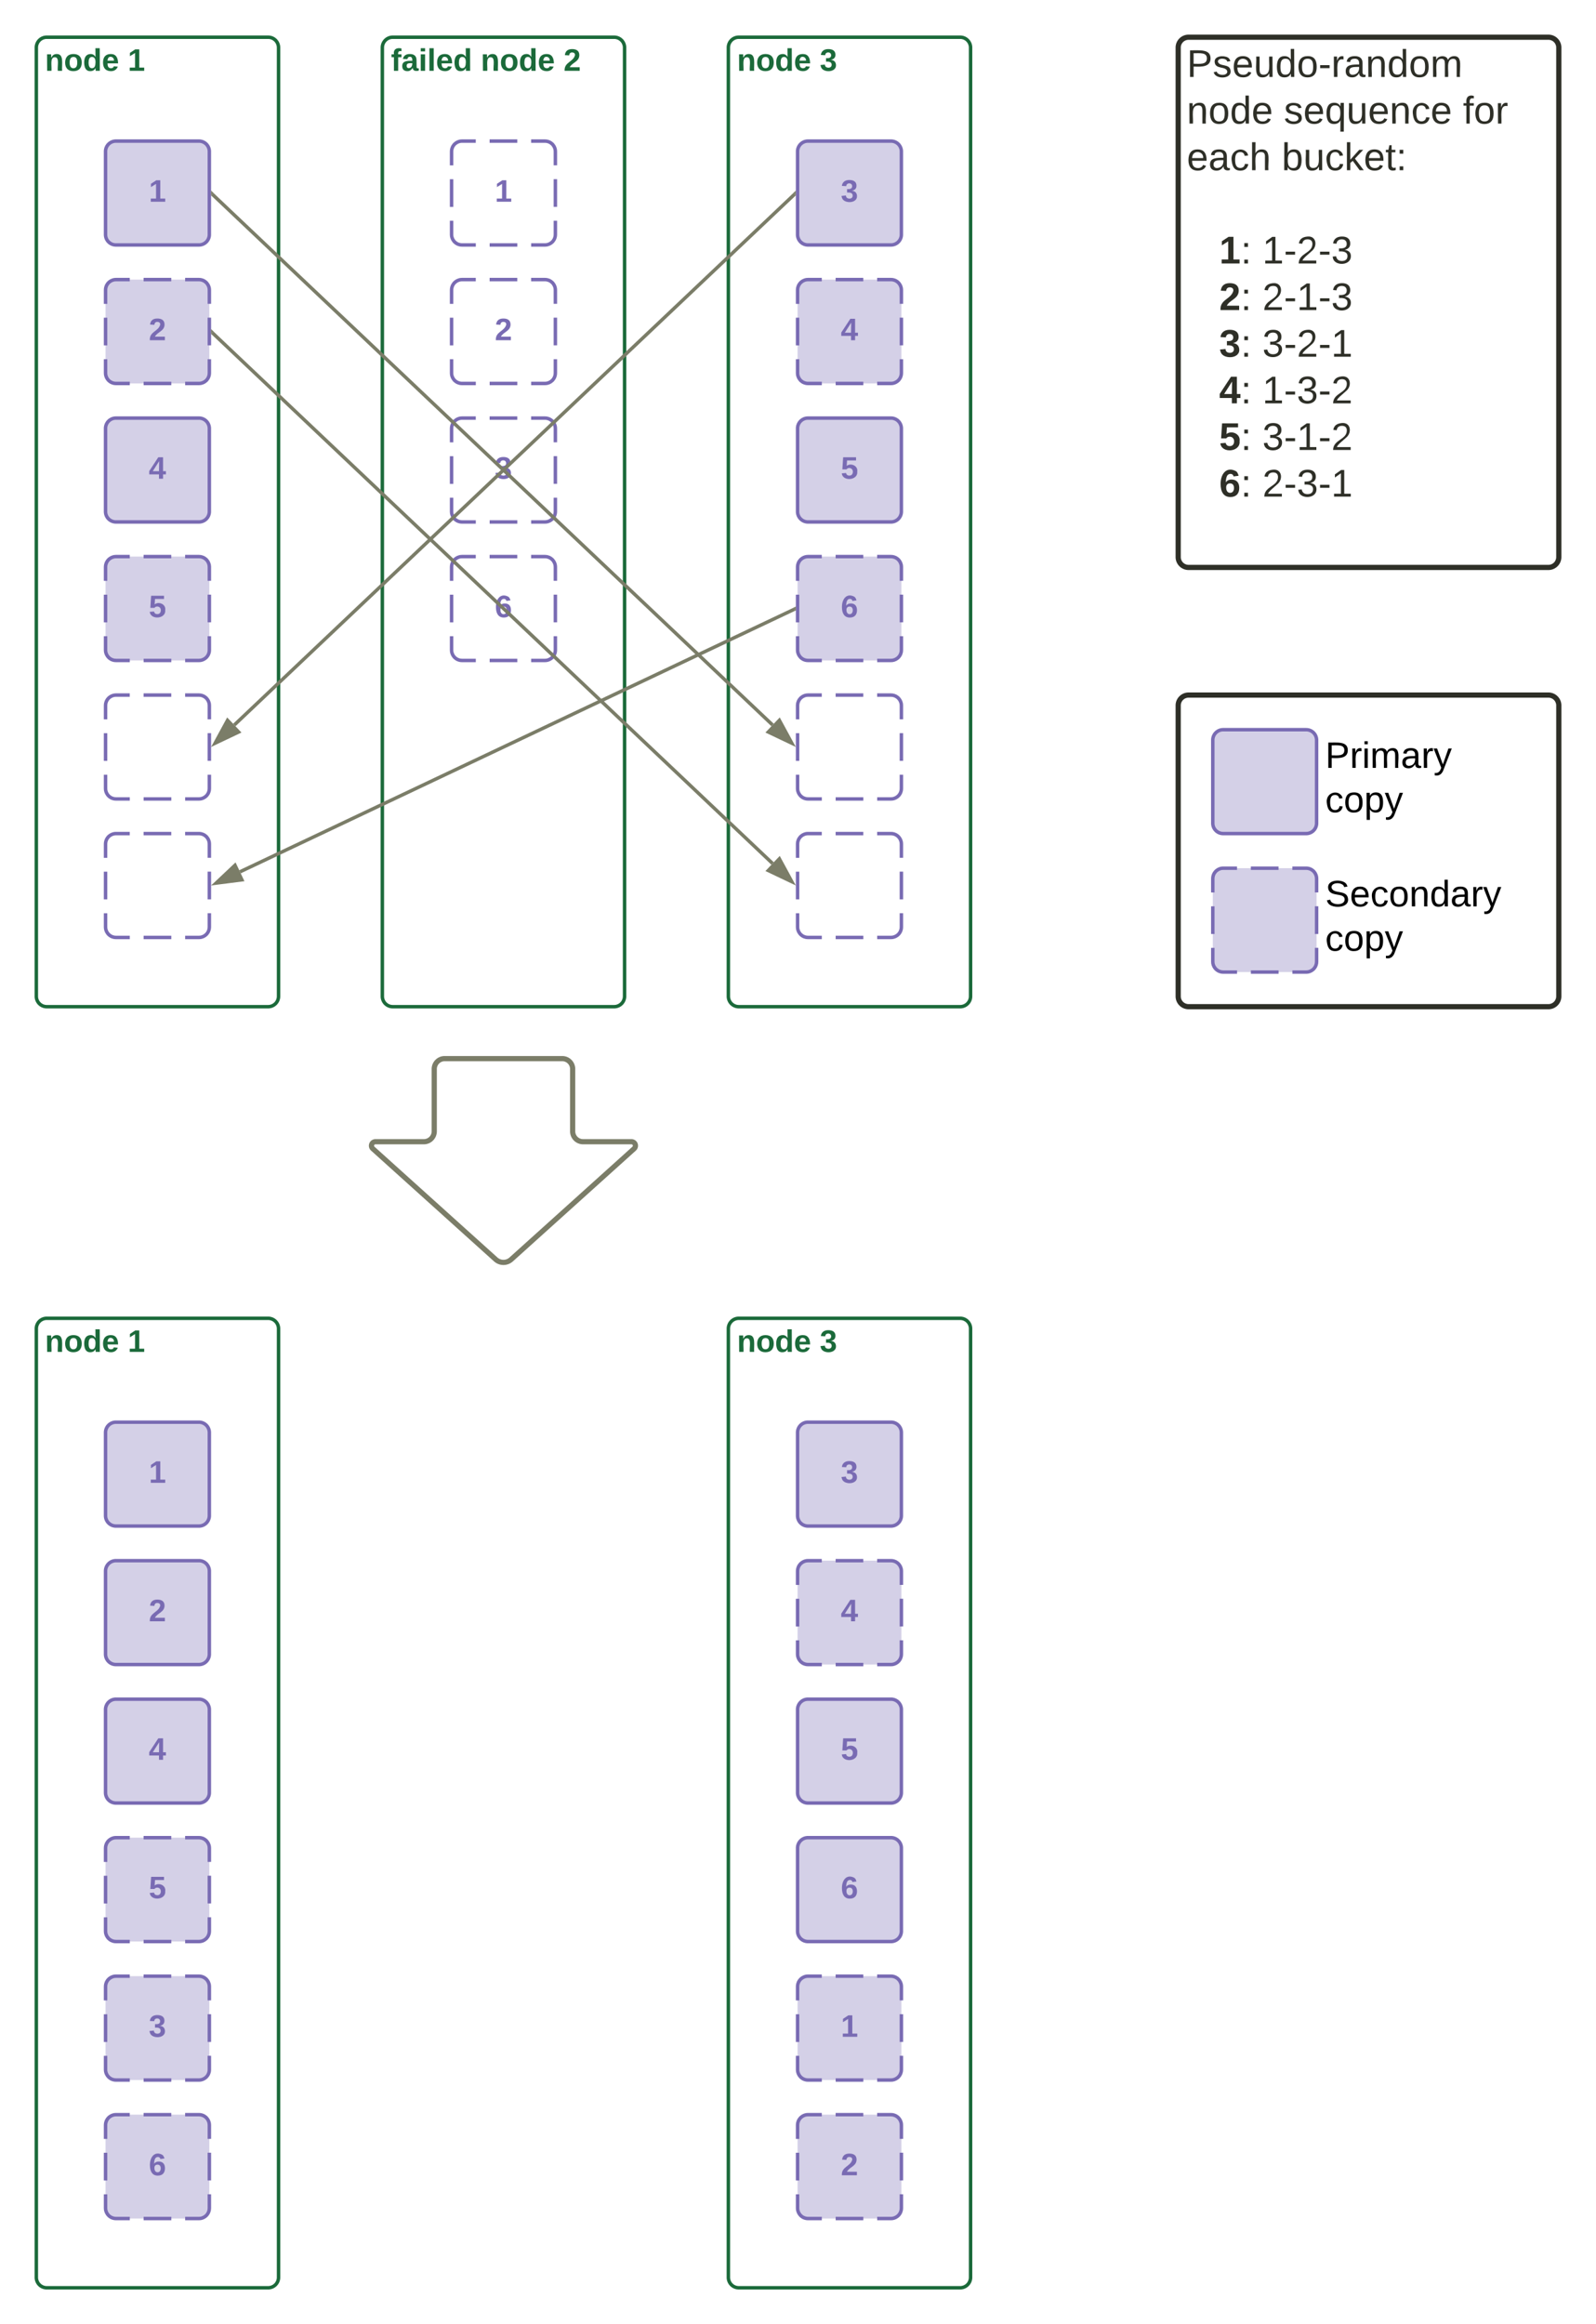 <svg xmlns="http://www.w3.org/2000/svg" xmlns:xlink="http://www.w3.org/1999/xlink" xmlns:lucid="lucid" width="922.5" height="1342.5"><g transform="translate(-219 1.5)" lucid:page-tab-id="0_0"><path d="M0 0h1870.87v1322.84H0z" fill="#fff"/><path d="M440 26a6 6 0 0 1 6-6h128a6 6 0 0 1 6 6v548a6 6 0 0 1-6 6H446a6 6 0 0 1-6-6z" stroke="#1b6a3a" stroke-width="2" fill="#fff"/><use xlink:href="#a" transform="matrix(1,0,0,1,445,25) translate(0 14.4)"/><use xlink:href="#b" transform="matrix(1,0,0,1,445,25) translate(51.9 14.4)"/><use xlink:href="#c" transform="matrix(1,0,0,1,445,25) translate(99.75 14.4)"/><path d="M640 26a6 6 0 0 1 6-6h128a6 6 0 0 1 6 6v548a6 6 0 0 1-6 6H646a6 6 0 0 1-6-6z" stroke="#1b6a3a" stroke-width="2" fill="#fff"/><use xlink:href="#d" transform="matrix(1,0,0,1,645,25) translate(0 14.4)"/><use xlink:href="#e" transform="matrix(1,0,0,1,645,25) translate(47.85 14.4)"/><path d="M240 26a6 6 0 0 1 6-6h128a6 6 0 0 1 6 6v548a6 6 0 0 1-6 6H246a6 6 0 0 1-6-6z" stroke="#1b6a3a" stroke-width="2" fill="#fff"/><use xlink:href="#d" transform="matrix(1,0,0,1,245,25) translate(0 14.4)"/><use xlink:href="#f" transform="matrix(1,0,0,1,245,25) translate(47.85 14.4)"/><path d="M280 166a6 6 0 0 1 6-6h48a6 6 0 0 1 6 6v48a6 6 0 0 1-6 6h-48a6 6 0 0 1-6-6z" fill="#d4d0e7"/><path d="M302 160h16m8 0h8l.94.07.9.22.88.35.8.5.72.6.6.72.5.8.37.88.23.9.07.95v8m0 8v16m0 8v8l-.07.94-.22.9-.35.88-.5.8-.6.72-.72.6-.8.5-.88.37-.9.23-.95.07h-8m-8 0h-16m-8 0h-8l-.94-.07-.9-.22-.88-.35-.8-.5-.72-.6-.6-.72-.5-.8-.37-.88-.23-.9-.07-.95v-8m0-8v-16m0-8v-8l.07-.94.22-.9.35-.88.5-.8.6-.72.72-.6.8-.5.88-.37.9-.23.95-.07h8" stroke="#796bb3" stroke-width="2" fill="none"/><use xlink:href="#g" transform="matrix(1,0,0,1,285,165) translate(20 30.025)"/><path d="M280 86a6 6 0 0 1 6-6h48a6 6 0 0 1 6 6v48a6 6 0 0 1-6 6h-48a6 6 0 0 1-6-6z" stroke="#796bb3" stroke-width="2" fill="#d4d0e7"/><use xlink:href="#h" transform="matrix(1,0,0,1,285,85) translate(20 30.025)"/><path d="M280 246a6 6 0 0 1 6-6h48a6 6 0 0 1 6 6v48a6 6 0 0 1-6 6h-48a6 6 0 0 1-6-6z" stroke="#796bb3" stroke-width="2" fill="#d4d0e7"/><use xlink:href="#i" transform="matrix(1,0,0,1,285,245) translate(20 30.025)"/><path d="M280 326a6 6 0 0 1 6-6h48a6 6 0 0 1 6 6v48a6 6 0 0 1-6 6h-48a6 6 0 0 1-6-6z" fill="#d4d0e7"/><path d="M302 320h16m8 0h8l.94.07.9.22.88.35.8.5.72.6.6.72.5.8.37.88.23.9.07.95v8m0 8v16m0 8v8l-.07.94-.22.9-.35.88-.5.8-.6.72-.72.6-.8.5-.88.37-.9.23-.95.07h-8m-8 0h-16m-8 0h-8l-.94-.07-.9-.22-.88-.35-.8-.5-.72-.6-.6-.72-.5-.8-.37-.88-.23-.9-.07-.95v-8m0-8v-16m0-8v-8l.07-.94.22-.9.35-.88.5-.8.6-.72.72-.6.8-.5.88-.37.9-.23.95-.07h8" stroke="#796bb3" stroke-width="2" fill="none"/><use xlink:href="#j" transform="matrix(1,0,0,1,285,325) translate(20 30.025)"/><path d="M680 86a6 6 0 0 1 6-6h48a6 6 0 0 1 6 6v48a6 6 0 0 1-6 6h-48a6 6 0 0 1-6-6z" stroke="#796bb3" stroke-width="2" fill="#d4d0e7"/><use xlink:href="#k" transform="matrix(1,0,0,1,685,85) translate(20 30.025)"/><path d="M680 166a6 6 0 0 1 6-6h48a6 6 0 0 1 6 6v48a6 6 0 0 1-6 6h-48a6 6 0 0 1-6-6z" fill="#d4d0e7"/><path d="M702 160h16m8 0h8l.94.07.9.22.88.35.8.5.72.6.6.72.5.8.37.88.23.9.07.95v8m0 8v16m0 8v8l-.07.94-.22.9-.35.88-.5.8-.6.72-.72.6-.8.5-.88.37-.9.23-.95.07h-8m-8 0h-16m-8 0h-8l-.94-.07-.9-.22-.88-.35-.8-.5-.72-.6-.6-.72-.5-.8-.37-.88-.23-.9-.07-.95v-8m0-8v-16m0-8v-8l.07-.94.22-.9.35-.88.5-.8.6-.72.72-.6.8-.5.88-.37.9-.23.95-.07h8" stroke="#796bb3" stroke-width="2" fill="none"/><use xlink:href="#i" transform="matrix(1,0,0,1,685,165) translate(20 30.025)"/><path d="M680 326a6 6 0 0 1 6-6h48a6 6 0 0 1 6 6v48a6 6 0 0 1-6 6h-48a6 6 0 0 1-6-6z" fill="#d4d0e7"/><path d="M702 320h16m8 0h8l.94.07.9.22.88.35.8.5.72.6.6.72.5.8.37.88.23.9.07.95v8m0 8v16m0 8v8l-.07.94-.22.9-.35.88-.5.8-.6.72-.72.6-.8.5-.88.37-.9.23-.95.07h-8m-8 0h-16m-8 0h-8l-.94-.07-.9-.22-.88-.35-.8-.5-.72-.6-.6-.72-.5-.8-.37-.88-.23-.9-.07-.95v-8m0-8v-16m0-8v-8l.07-.94.22-.9.35-.88.5-.8.6-.72.72-.6.8-.5.88-.37.9-.23.95-.07h8" stroke="#796bb3" stroke-width="2" fill="none"/><use xlink:href="#l" transform="matrix(1,0,0,1,685,325) translate(20 30.025)"/><path d="M680 246a6 6 0 0 1 6-6h48a6 6 0 0 1 6 6v48a6 6 0 0 1-6 6h-48a6 6 0 0 1-6-6z" stroke="#796bb3" stroke-width="2" fill="#d4d0e7"/><use xlink:href="#j" transform="matrix(1,0,0,1,685,245) translate(20 30.025)"/><path d="M480 86a6 6 0 0 1 6-6h48a6 6 0 0 1 6 6v48a6 6 0 0 1-6 6h-48a6 6 0 0 1-6-6z" fill="#fff"/><path d="M502 80h16m8 0h8l.94.07.9.22.88.35.8.5.72.6.6.72.5.8.37.88.23.9.07.95v8m0 8v16m0 8v8l-.07.94-.22.9-.35.88-.5.8-.6.72-.72.6-.8.5-.88.37-.9.23-.95.07h-8m-8 0h-16m-8 0h-8l-.94-.07-.9-.22-.88-.35-.8-.5-.72-.6-.6-.72-.5-.8-.37-.88-.23-.9-.07-.95v-8m0-8v-16m0-8v-8l.07-.94.22-.9.35-.88.5-.8.6-.72.72-.6.8-.5.88-.37.9-.23.95-.07h8" stroke="#796bb3" stroke-width="2" fill="none"/><use xlink:href="#h" transform="matrix(1,0,0,1,485,85) translate(20 30.025)"/><path d="M480 166a6 6 0 0 1 6-6h48a6 6 0 0 1 6 6v48a6 6 0 0 1-6 6h-48a6 6 0 0 1-6-6z" fill="#fff"/><path d="M502 160h16m8 0h8l.94.07.9.22.88.35.8.5.72.6.6.72.5.8.37.88.23.9.07.95v8m0 8v16m0 8v8l-.07.94-.22.9-.35.88-.5.8-.6.72-.72.6-.8.5-.88.37-.9.23-.95.07h-8m-8 0h-16m-8 0h-8l-.94-.07-.9-.22-.88-.35-.8-.5-.72-.6-.6-.72-.5-.8-.37-.88-.23-.9-.07-.95v-8m0-8v-16m0-8v-8l.07-.94.22-.9.35-.88.5-.8.6-.72.72-.6.8-.5.88-.37.9-.23.95-.07h8" stroke="#796bb3" stroke-width="2" fill="none"/><use xlink:href="#g" transform="matrix(1,0,0,1,485,165) translate(20 30.025)"/><path d="M480 246a6 6 0 0 1 6-6h48a6 6 0 0 1 6 6v48a6 6 0 0 1-6 6h-48a6 6 0 0 1-6-6z" fill="#fff"/><path d="M502 240h16m8 0h8l.94.07.9.22.88.35.8.5.72.6.6.72.5.8.37.88.23.9.07.95v8m0 8v16m0 8v8l-.07.94-.22.9-.35.88-.5.8-.6.72-.72.6-.8.5-.88.37-.9.23-.95.07h-8m-8 0h-16m-8 0h-8l-.94-.07-.9-.22-.88-.35-.8-.5-.72-.6-.6-.72-.5-.8-.37-.88-.23-.9-.07-.95v-8m0-8v-16m0-8v-8l.07-.94.22-.9.35-.88.5-.8.6-.72.72-.6.8-.5.88-.37.9-.23.95-.07h8" stroke="#796bb3" stroke-width="2" fill="none"/><use xlink:href="#k" transform="matrix(1,0,0,1,485,245) translate(20 30.025)"/><path d="M480 326a6 6 0 0 1 6-6h48a6 6 0 0 1 6 6v48a6 6 0 0 1-6 6h-48a6 6 0 0 1-6-6z" fill="#fff"/><path d="M502 320h16m8 0h8l.94.07.9.22.88.35.8.5.72.6.6.72.5.8.37.88.23.9.07.95v8m0 8v16m0 8v8l-.07.94-.22.9-.35.88-.5.8-.6.72-.72.6-.8.5-.88.37-.9.23-.95.07h-8m-8 0h-16m-8 0h-8l-.94-.07-.9-.22-.88-.35-.8-.5-.72-.6-.6-.72-.5-.8-.37-.88-.23-.9-.07-.95v-8m0-8v-16m0-8v-8l.07-.94.22-.9.35-.88.5-.8.6-.72.72-.6.8-.5.88-.37.9-.23.95-.07h8" stroke="#796bb3" stroke-width="2" fill="none"/><use xlink:href="#l" transform="matrix(1,0,0,1,485,325) translate(20 30.025)"/><path d="M680 406a6 6 0 0 1 6-6h48a6 6 0 0 1 6 6v48a6 6 0 0 1-6 6h-48a6 6 0 0 1-6-6z" fill="#fff"/><path d="M702 400h16m8 0h8l.94.07.9.22.88.35.8.5.72.6.6.72.5.8.37.88.23.9.07.95v8m0 8v16m0 8v8l-.07.94-.22.9-.35.88-.5.8-.6.72-.72.6-.8.5-.88.37-.9.23-.95.07h-8m-8 0h-16m-8 0h-8l-.94-.07-.9-.22-.88-.35-.8-.5-.72-.6-.6-.72-.5-.8-.37-.88-.23-.9-.07-.95v-8m0-8v-16m0-8v-8l.07-.94.22-.9.35-.88.5-.8.6-.72.72-.6.8-.5.88-.37.9-.23.95-.07h8" stroke="#796bb3" stroke-width="2" fill="none"/><path d="M680 486a6 6 0 0 1 6-6h48a6 6 0 0 1 6 6v48a6 6 0 0 1-6 6h-48a6 6 0 0 1-6-6z" fill="#fff"/><path d="M702 480h16m8 0h8l.94.07.9.22.88.35.8.5.72.6.6.72.5.8.37.88.23.9.07.95v8m0 8v16m0 8v8l-.07.94-.22.9-.35.88-.5.8-.6.72-.72.6-.8.5-.88.37-.9.23-.95.07h-8m-8 0h-16m-8 0h-8l-.94-.07-.9-.22-.88-.35-.8-.5-.72-.6-.6-.72-.5-.8-.37-.88-.23-.9-.07-.95v-8m0-8v-16m0-8v-8l.07-.94.22-.9.35-.88.5-.8.6-.72.72-.6.8-.5.88-.37.9-.23.95-.07h8" stroke="#796bb3" stroke-width="2" fill="none"/><path d="M678.1 350.43L357.72 502.08" stroke="#7b7d68" stroke-width="2" fill="none"/><path d="M679 351.1l-.5.24-.86-1.8 1.36-.65z" stroke="#7b7d68" stroke-width=".05" fill="#7b7d68"/><path d="M343.93 508.6l10.9-10.28 3.97 8.38z" stroke="#7b7d68" stroke-width="2" fill="#7b7d68"/><path d="M900 26a6 6 0 0 1 6-6h208a6 6 0 0 1 6 6v294.27a6 6 0 0 1-6 6H906a6 6 0 0 1-6-6z" stroke="#2e2f27" stroke-width="3" fill="#fff" fill-opacity="0"/><use xlink:href="#m" transform="matrix(1,0,0,1,905,25) translate(0 17.956)"/><use xlink:href="#n" transform="matrix(1,0,0,1,905,25) translate(0 44.889)"/><use xlink:href="#o" transform="matrix(1,0,0,1,905,25) translate(56.111 44.889)"/><use xlink:href="#p" transform="matrix(1,0,0,1,905,25) translate(159.605 44.889)"/><use xlink:href="#q" transform="matrix(1,0,0,1,905,25) translate(0 71.822)"/><use xlink:href="#r" transform="matrix(1,0,0,1,905,25) translate(54.864 71.822)"/><use xlink:href="#s" transform="matrix(1,0,0,1,905,25) translate(0 98.756)"/><use xlink:href="#t" transform="matrix(1,0,0,1,905,25) translate(0 125.689)"/><use xlink:href="#u" transform="matrix(1,0,0,1,905,25) translate(18.704 125.689)"/><use xlink:href="#v" transform="matrix(1,0,0,1,905,25) translate(43.642 125.689)"/><use xlink:href="#t" transform="matrix(1,0,0,1,905,25) translate(0 152.622)"/><use xlink:href="#w" transform="matrix(1,0,0,1,905,25) translate(18.704 152.622)"/><use xlink:href="#x" transform="matrix(1,0,0,1,905,25) translate(43.642 152.622)"/><use xlink:href="#t" transform="matrix(1,0,0,1,905,25) translate(0 179.556)"/><use xlink:href="#y" transform="matrix(1,0,0,1,905,25) translate(18.704 179.556)"/><use xlink:href="#z" transform="matrix(1,0,0,1,905,25) translate(43.642 179.556)"/><use xlink:href="#t" transform="matrix(1,0,0,1,905,25) translate(0 206.489)"/><use xlink:href="#A" transform="matrix(1,0,0,1,905,25) translate(18.704 206.489)"/><use xlink:href="#B" transform="matrix(1,0,0,1,905,25) translate(43.642 206.489)"/><use xlink:href="#t" transform="matrix(1,0,0,1,905,25) translate(0 233.422)"/><use xlink:href="#C" transform="matrix(1,0,0,1,905,25) translate(18.704 233.422)"/><use xlink:href="#D" transform="matrix(1,0,0,1,905,25) translate(43.642 233.422)"/><use xlink:href="#t" transform="matrix(1,0,0,1,905,25) translate(0 260.356)"/><use xlink:href="#E" transform="matrix(1,0,0,1,905,25) translate(18.704 260.356)"/><use xlink:href="#F" transform="matrix(1,0,0,1,905,25) translate(43.642 260.356)"/><use xlink:href="#G" transform="matrix(1,0,0,1,905,25) translate(0 286.4)"/><path d="M900 406a6 6 0 0 1 6-6h208a6 6 0 0 1 6 6v168a6 6 0 0 1-6 6H906a6 6 0 0 1-6-6z" stroke="#2e2f27" stroke-width="3" fill="#fff" fill-opacity="0"/><path d="M980 426a6 6 0 0 1 6-6h88a6 6 0 0 1 6 6v48a6 6 0 0 1-6 6h-88a6 6 0 0 1-6-6z" stroke="#fff" stroke-width="3" fill="#fff" fill-opacity="0"/><use xlink:href="#H" transform="matrix(1,0,0,1,985,425) translate(0 17.067)"/><use xlink:href="#I" transform="matrix(1,0,0,1,985,425) translate(0 42.667)"/><path d="M980 506a6 6 0 0 1 6-6h108a6 6 0 0 1 6 6v49.2a6 6 0 0 1-6 6H986a6 6 0 0 1-6-6z" stroke="#fff" stroke-width="3" fill="#fff" fill-opacity="0"/><use xlink:href="#J" transform="matrix(1,0,0,1,985,505) translate(0 17.067)"/><use xlink:href="#I" transform="matrix(1,0,0,1,985,505) translate(0 42.667)"/><path d="M920 426a6 6 0 0 1 6-6h48a6 6 0 0 1 6 6v48a6 6 0 0 1-6 6h-48a6 6 0 0 1-6-6z" stroke="#796bb3" stroke-width="2" fill="#d4d0e7"/><path d="M920 506a6 6 0 0 1 6-6h48a6 6 0 0 1 6 6v48a6 6 0 0 1-6 6h-48a6 6 0 0 1-6-6z" fill="#d4d0e7"/><path d="M942 500h16m8 0h8l.94.07.9.22.88.35.8.5.72.6.6.72.5.8.37.88.23.9.07.95v8m0 8v16m0 8v8l-.07.94-.22.9-.35.88-.5.8-.6.72-.72.6-.8.5-.88.37-.9.23-.95.07h-8m-8 0h-16m-8 0h-8l-.94-.07-.9-.22-.88-.35-.8-.5-.72-.6-.6-.72-.5-.8-.37-.88-.23-.9-.07-.95v-8m0-8v-16m0-8v-8l.07-.94.22-.9.35-.88.5-.8.6-.72.72-.6.8-.5.88-.37.9-.23.95-.07h8" stroke="#796bb3" stroke-width="2" fill="none"/><path d="M240 766a6 6 0 0 1 6-6h128a6 6 0 0 1 6 6v548a6 6 0 0 1-6 6H246a6 6 0 0 1-6-6z" stroke="#1b6a3a" stroke-width="2" fill="#fff"/><use xlink:href="#d" transform="matrix(1,0,0,1,245,765) translate(0 14.4)"/><use xlink:href="#f" transform="matrix(1,0,0,1,245,765) translate(47.85 14.4)"/><path d="M280 906a6 6 0 0 1 6-6h48a6 6 0 0 1 6 6v48a6 6 0 0 1-6 6h-48a6 6 0 0 1-6-6z" stroke="#796bb3" stroke-width="2" fill="#d4d0e7"/><use xlink:href="#g" transform="matrix(1,0,0,1,285,905) translate(20 30.025)"/><path d="M280 826a6 6 0 0 1 6-6h48a6 6 0 0 1 6 6v48a6 6 0 0 1-6 6h-48a6 6 0 0 1-6-6z" stroke="#796bb3" stroke-width="2" fill="#d4d0e7"/><use xlink:href="#h" transform="matrix(1,0,0,1,285,825) translate(20 30.025)"/><path d="M280 1066a6 6 0 0 1 6-6h48a6 6 0 0 1 6 6v48a6 6 0 0 1-6 6h-48a6 6 0 0 1-6-6z" fill="#d4d0e7"/><path d="M302 1060h16m8 0h8l.94.07.9.22.88.35.8.5.72.6.6.72.5.8.37.88.23.9.07.95v8m0 8v16m0 8v8l-.07.94-.22.9-.35.88-.5.8-.6.72-.72.6-.8.5-.88.37-.9.23-.95.07h-8m-8 0h-16m-8 0h-8l-.94-.07-.9-.22-.88-.35-.8-.5-.72-.6-.6-.72-.5-.8-.37-.88-.23-.9-.07-.95v-8m0-8v-16m0-8v-8l.07-.94.22-.9.35-.88.5-.8.6-.72.72-.6.8-.5.88-.37.9-.23.95-.07h8" stroke="#796bb3" stroke-width="2" fill="none"/><use xlink:href="#j" transform="matrix(1,0,0,1,285,1065) translate(20 30.025)"/><path d="M280 986a6 6 0 0 1 6-6h48a6 6 0 0 1 6 6v48a6 6 0 0 1-6 6h-48a6 6 0 0 1-6-6z" stroke="#796bb3" stroke-width="2" fill="#d4d0e7"/><use xlink:href="#i" transform="matrix(1,0,0,1,285,985) translate(20 30.025)"/><path d="M640 766a6 6 0 0 1 6-6h128a6 6 0 0 1 6 6v548a6 6 0 0 1-6 6H646a6 6 0 0 1-6-6z" stroke="#1b6a3a" stroke-width="2" fill="#fff"/><use xlink:href="#d" transform="matrix(1,0,0,1,645,765) translate(0 14.4)"/><use xlink:href="#e" transform="matrix(1,0,0,1,645,765) translate(47.85 14.4)"/><path d="M680 906a6 6 0 0 1 6-6h48a6 6 0 0 1 6 6v48a6 6 0 0 1-6 6h-48a6 6 0 0 1-6-6z" fill="#d4d0e7"/><path d="M702 900h16m8 0h8l.94.07.9.22.88.35.8.5.72.6.6.72.5.8.37.88.23.9.07.95v8m0 8v16m0 8v8l-.07.94-.22.9-.35.88-.5.8-.6.72-.72.6-.8.5-.88.37-.9.23-.95.07h-8m-8 0h-16m-8 0h-8l-.94-.07-.9-.22-.88-.35-.8-.5-.72-.6-.6-.72-.5-.8-.37-.88-.23-.9-.07-.95v-8m0-8v-16m0-8v-8l.07-.94.22-.9.35-.88.5-.8.6-.72.72-.6.8-.5.88-.37.9-.23.95-.07h8" stroke="#796bb3" stroke-width="2" fill="none"/><use xlink:href="#i" transform="matrix(1,0,0,1,685,905) translate(20 30.025)"/><path d="M680 826a6 6 0 0 1 6-6h48a6 6 0 0 1 6 6v48a6 6 0 0 1-6 6h-48a6 6 0 0 1-6-6z" stroke="#796bb3" stroke-width="2" fill="#d4d0e7"/><g><use xlink:href="#k" transform="matrix(1,0,0,1,685,825) translate(20 30.025)"/></g><path d="M680 1066a6 6 0 0 1 6-6h48a6 6 0 0 1 6 6v48a6 6 0 0 1-6 6h-48a6 6 0 0 1-6-6z" stroke="#796bb3" stroke-width="2" fill="#d4d0e7"/><g><use xlink:href="#l" transform="matrix(1,0,0,1,685,1065) translate(20 30.025)"/></g><path d="M680 986a6 6 0 0 1 6-6h48a6 6 0 0 1 6 6v48a6 6 0 0 1-6 6h-48a6 6 0 0 1-6-6z" stroke="#796bb3" stroke-width="2" fill="#d4d0e7"/><g><use xlink:href="#j" transform="matrix(1,0,0,1,685,985) translate(20 30.025)"/></g><g><path d="M544 610a6 6 0 0 1 6 6v36a6 6 0 0 0 6 6h28a2.3 2.3 0 0 1 1.54 4l-71.08 64a6.67 6.67 0 0 1-8.92 0l-71.08-64a2.3 2.3 0 0 1 1.54-4h28a6 6 0 0 0 6-6v-36a6 6 0 0 1 6-6z" stroke="#7b7d68" stroke-width="3" fill="#fff"/></g><path d="M280 406a6 6 0 0 1 6-6h48a6 6 0 0 1 6 6v48a6 6 0 0 1-6 6h-48a6 6 0 0 1-6-6z" fill="#fff"/><path d="M302 400h16m8 0h8l.94.07.9.22.88.35.8.5.72.6.6.72.5.8.37.88.23.9.07.95v8m0 8v16m0 8v8l-.07.94-.22.9-.35.88-.5.8-.6.72-.72.6-.8.5-.88.37-.9.23-.95.07h-8m-8 0h-16m-8 0h-8l-.94-.07-.9-.22-.88-.35-.8-.5-.72-.6-.6-.72-.5-.8-.37-.88-.23-.9-.07-.95v-8m0-8v-16m0-8v-8l.07-.94.22-.9.35-.88.5-.8.6-.72.72-.6.8-.5.88-.37.9-.23.95-.07h8" stroke="#796bb3" stroke-width="2" fill="none"/><path d="M280 486a6 6 0 0 1 6-6h48a6 6 0 0 1 6 6v48a6 6 0 0 1-6 6h-48a6 6 0 0 1-6-6z" fill="#fff"/><path d="M302 480h16m8 0h8l.94.07.9.22.88.35.8.5.72.6.6.72.5.8.37.88.23.9.07.95v8m0 8v16m0 8v8l-.07.94-.22.9-.35.88-.5.8-.6.72-.72.6-.8.5-.88.37-.9.23-.95.07h-8m-8 0h-16m-8 0h-8l-.94-.07-.9-.22-.88-.35-.8-.5-.72-.6-.6-.72-.5-.8-.37-.88-.23-.9-.07-.95v-8m0-8v-16m0-8v-8l.07-.94.22-.9.35-.88.5-.8.6-.72.72-.6.8-.5.88-.37.9-.23.95-.07h8" stroke="#796bb3" stroke-width="2" fill="none"/><path d="M280 1146a6 6 0 0 1 6-6h48a6 6 0 0 1 6 6v48a6 6 0 0 1-6 6h-48a6 6 0 0 1-6-6z" fill="#d4d0e7"/><path d="M302 1140h16m8 0h8l.94.07.9.22.88.35.8.5.72.6.6.72.5.8.37.88.23.9.07.95v8m0 8v16m0 8v8l-.07.94-.22.9-.35.88-.5.8-.6.72-.72.6-.8.5-.88.37-.9.23-.95.07h-8m-8 0h-16m-8 0h-8l-.94-.07-.9-.22-.88-.35-.8-.5-.72-.6-.6-.72-.5-.8-.37-.88-.23-.9-.07-.95v-8m0-8v-16m0-8v-8l.07-.94.22-.9.35-.88.5-.8.6-.72.72-.6.8-.5.88-.37.9-.23.95-.07h8" stroke="#796bb3" stroke-width="2" fill="none"/><g><use xlink:href="#k" transform="matrix(1,0,0,1,285,1145) translate(20 30.025)"/></g><path d="M280 1226a6 6 0 0 1 6-6h48a6 6 0 0 1 6 6v48a6 6 0 0 1-6 6h-48a6 6 0 0 1-6-6z" fill="#d4d0e7"/><path d="M302 1220h16m8 0h8l.94.07.9.22.88.35.8.5.72.6.6.72.5.8.37.88.23.9.07.95v8m0 8v16m0 8v8l-.07.94-.22.9-.35.88-.5.8-.6.72-.72.6-.8.5-.88.37-.9.23-.95.07h-8m-8 0h-16m-8 0h-8l-.94-.07-.9-.22-.88-.35-.8-.5-.72-.6-.6-.72-.5-.8-.37-.88-.23-.9-.07-.95v-8m0-8v-16m0-8v-8l.07-.94.22-.9.35-.88.5-.8.6-.72.72-.6.8-.5.88-.37.9-.23.95-.07h8" stroke="#796bb3" stroke-width="2" fill="none"/><g><use xlink:href="#l" transform="matrix(1,0,0,1,285,1225) translate(20 30.025)"/></g><path d="M680 1146a6 6 0 0 1 6-6h48a6 6 0 0 1 6 6v48a6 6 0 0 1-6 6h-48a6 6 0 0 1-6-6z" fill="#d4d0e7"/><path d="M702 1140h16m8 0h8l.94.07.9.22.88.35.8.5.72.6.6.72.5.8.37.88.23.9.07.95v8m0 8v16m0 8v8l-.07.94-.22.9-.35.88-.5.8-.6.72-.72.6-.8.5-.88.37-.9.23-.95.07h-8m-8 0h-16m-8 0h-8l-.94-.07-.9-.22-.88-.35-.8-.5-.72-.6-.6-.72-.5-.8-.37-.88-.23-.9-.07-.95v-8m0-8v-16m0-8v-8l.07-.94.22-.9.35-.88.5-.8.6-.72.72-.6.8-.5.88-.37.9-.23.95-.07h8" stroke="#796bb3" stroke-width="2" fill="none"/><g><use xlink:href="#h" transform="matrix(1,0,0,1,685,1145) translate(20 30.025)"/></g><path d="M680 1226a6 6 0 0 1 6-6h48a6 6 0 0 1 6 6v48a6 6 0 0 1-6 6h-48a6 6 0 0 1-6-6z" fill="#d4d0e7"/><path d="M702 1220h16m8 0h8l.94.07.9.22.88.35.8.5.72.6.6.72.5.8.37.88.23.9.07.95v8m0 8v16m0 8v8l-.07.94-.22.9-.35.88-.5.8-.6.72-.72.6-.8.5-.88.37-.9.23-.95.07h-8m-8 0h-16m-8 0h-8l-.94-.07-.9-.22-.88-.35-.8-.5-.72-.6-.6-.72-.5-.8-.37-.88-.23-.9-.07-.95v-8m0-8v-16m0-8v-8l.07-.94.22-.9.35-.88.5-.8.6-.72.72-.6.8-.5.88-.37.9-.23.95-.07h8" stroke="#796bb3" stroke-width="2" fill="none"/><g><use xlink:href="#g" transform="matrix(1,0,0,1,685,1225) translate(20 30.025)"/></g><path d="M341.73 110.7l323.83 306.58" stroke="#7b7d68" stroke-width="2" fill="none"/><path d="M342.43 109.98l-1.37 1.45-.06-.05v-2.76z" stroke="#7b7d68" stroke-width=".05" fill="#7b7d68"/><path d="M676.65 427.77l-13.55-6.44 6.38-6.73z" stroke="#7b7d68" stroke-width="2" fill="#7b7d68"/><path d="M341.73 190.7l323.83 306.58" stroke="#7b7d68" stroke-width="2" fill="none"/><path d="M342.43 189.98l-1.37 1.45-.06-.05v-2.76z" stroke="#7b7d68" stroke-width=".05" fill="#7b7d68"/><path d="M676.65 507.77l-13.55-6.44 6.38-6.73z" stroke="#7b7d68" stroke-width="2" fill="#7b7d68"/><path d="M678.27 110.7L354.44 417.27" stroke="#7b7d68" stroke-width="2" fill="none"/><path d="M679 111.38l-.06.05-1.37-1.45 1.43-1.36z" stroke="#7b7d68" stroke-width=".05" fill="#7b7d68"/><path d="M343.35 427.77l7.17-13.17 6.38 6.73z" stroke="#7b7d68" stroke-width="2" fill="#7b7d68"/><defs><path fill="#1b6a3a" d="M121-226c-27-7-43 5-38 36h38v33H83V0H34v-157H6v-33h28c-9-59 32-81 87-68v32" id="K"/><path fill="#1b6a3a" d="M133-34C117-15 103 5 69 4 32 3 11-16 11-54c-1-60 55-63 116-61 1-26-3-47-28-47-18 1-26 9-28 27l-52-2c7-38 36-58 82-57s74 22 75 68l1 82c-1 14 12 18 25 15v27c-30 8-71 5-69-32zm-48 3c29 0 43-24 42-57-32 0-66-3-65 30 0 17 8 27 23 27" id="L"/><path fill="#1b6a3a" d="M25-224v-37h50v37H25zM25 0v-190h50V0H25" id="M"/><path fill="#1b6a3a" d="M25 0v-261h50V0H25" id="N"/><path fill="#1b6a3a" d="M185-48c-13 30-37 53-82 52C43 2 14-33 14-96s30-98 90-98c62 0 83 45 84 108H66c0 31 8 55 39 56 18 0 30-7 34-22zm-45-69c5-46-57-63-70-21-2 6-4 13-4 21h74" id="O"/><path fill="#1b6a3a" d="M88-194c31-1 46 15 58 34l-1-101h50l1 261h-48c-2-10 0-23-3-31C134-8 116 4 84 4 32 4 16-41 15-95c0-56 19-97 73-99zm17 164c33 0 40-30 41-66 1-37-9-64-41-64s-38 30-39 65c0 43 13 65 39 65" id="P"/><g id="a"><use transform="matrix(0.05,0,0,0.05,0,0)" xlink:href="#K"/><use transform="matrix(0.05,0,0,0.05,5.95,0)" xlink:href="#L"/><use transform="matrix(0.05,0,0,0.05,15.95,0)" xlink:href="#M"/><use transform="matrix(0.05,0,0,0.05,20.95,0)" xlink:href="#N"/><use transform="matrix(0.05,0,0,0.05,25.95,0)" xlink:href="#O"/><use transform="matrix(0.05,0,0,0.05,35.95,0)" xlink:href="#P"/></g><path fill="#1b6a3a" d="M135-194c87-1 58 113 63 194h-50c-7-57 23-157-34-157-59 0-34 97-39 157H25l-1-190h47c2 12-1 28 3 38 12-26 28-41 61-42" id="Q"/><path fill="#1b6a3a" d="M110-194c64 0 96 36 96 99 0 64-35 99-97 99-61 0-95-36-95-99 0-62 34-99 96-99zm-1 164c35 0 45-28 45-65 0-40-10-65-43-65-34 0-45 26-45 65 0 36 10 65 43 65" id="R"/><g id="b"><use transform="matrix(0.05,0,0,0.05,0,0)" xlink:href="#Q"/><use transform="matrix(0.05,0,0,0.05,10.95,0)" xlink:href="#R"/><use transform="matrix(0.05,0,0,0.05,21.9,0)" xlink:href="#P"/><use transform="matrix(0.05,0,0,0.05,32.85,0)" xlink:href="#O"/></g><path fill="#1b6a3a" d="M182-182c0 78-84 86-111 141h115V0H12c-6-101 99-100 120-180 1-22-12-31-33-32-23 0-32 14-35 34l-49-3c5-45 32-70 84-70 51 0 83 22 83 69" id="S"/><use transform="matrix(0.05,0,0,0.05,0,0)" xlink:href="#S" id="c"/><g id="d"><use transform="matrix(0.05,0,0,0.05,0,0)" xlink:href="#Q"/><use transform="matrix(0.05,0,0,0.05,10.95,0)" xlink:href="#R"/><use transform="matrix(0.05,0,0,0.05,21.9,0)" xlink:href="#P"/><use transform="matrix(0.05,0,0,0.05,32.85,0)" xlink:href="#O"/></g><path fill="#1b6a3a" d="M128-127c34 4 56 21 59 58 7 91-148 94-172 28-4-9-6-17-7-26l51-5c1 24 16 35 40 36 23 0 39-12 38-36-1-31-31-36-65-34v-40c32 2 59-3 59-33 0-20-13-33-34-33s-33 13-35 32l-50-3c6-44 37-68 86-68 50 0 83 20 83 66 0 35-22 52-53 58" id="T"/><use transform="matrix(0.05,0,0,0.05,0,0)" xlink:href="#T" id="e"/><path fill="#1b6a3a" d="M23 0v-37h61v-169l-59 37v-38l62-41h46v211h57V0H23" id="U"/><use transform="matrix(0.05,0,0,0.05,0,0)" xlink:href="#U" id="f"/><path fill="#796bb3" d="M182-182c0 78-84 86-111 141h115V0H12c-6-101 99-100 120-180 1-22-12-31-33-32-23 0-32 14-35 34l-49-3c5-45 32-70 84-70 51 0 83 22 83 69" id="V"/><use transform="matrix(0.05,0,0,0.05,0,0)" xlink:href="#V" id="g"/><path fill="#796bb3" d="M23 0v-37h61v-169l-59 37v-38l62-41h46v211h57V0H23" id="W"/><use transform="matrix(0.05,0,0,0.05,0,0)" xlink:href="#W" id="h"/><path fill="#796bb3" d="M165-50V0h-47v-50H5v-38l105-160h55v161h33v37h-33zm-47-37l2-116L46-87h72" id="X"/><use transform="matrix(0.05,0,0,0.05,0,0)" xlink:href="#X" id="i"/><path fill="#796bb3" d="M139-81c0-46-55-55-73-27H18l9-140h149v37H72l-4 63c44-38 133-4 122 66C201 21 21 35 11-62l49-4c5 18 15 30 39 30 26 0 40-18 40-45" id="Y"/><use transform="matrix(0.05,0,0,0.05,0,0)" xlink:href="#Y" id="j"/><path fill="#796bb3" d="M128-127c34 4 56 21 59 58 7 91-148 94-172 28-4-9-6-17-7-26l51-5c1 24 16 35 40 36 23 0 39-12 38-36-1-31-31-36-65-34v-40c32 2 59-3 59-33 0-20-13-33-34-33s-33 13-35 32l-50-3c6-44 37-68 86-68 50 0 83 20 83 66 0 35-22 52-53 58" id="Z"/><use transform="matrix(0.05,0,0,0.05,0,0)" xlink:href="#Z" id="k"/><path fill="#796bb3" d="M115-159c48 0 72 30 72 78 0 54-30 85-83 85-64 0-91-50-91-122 0-98 58-163 141-120 15 8 21 24 27 44l-47 6c-5-31-48-31-61-4-7 14-11 33-11 60 9-17 28-27 53-27zM102-35c24 0 36-20 36-45s-11-43-37-43c-23 0-36 14-36 38 0 27 11 50 37 50" id="aa"/><use transform="matrix(0.05,0,0,0.05,0,0)" xlink:href="#aa" id="l"/><path fill="#2e2f27" d="M30-248c87 1 191-15 191 75 0 78-77 80-158 76V0H30v-248zm33 125c57 0 124 11 124-50 0-59-68-47-124-48v98" id="ab"/><path fill="#2e2f27" d="M135-143c-3-34-86-38-87 0 15 53 115 12 119 90S17 21 10-45l28-5c4 36 97 45 98 0-10-56-113-15-118-90-4-57 82-63 122-42 12 7 21 19 24 35" id="ac"/><path fill="#2e2f27" d="M100-194c63 0 86 42 84 106H49c0 40 14 67 53 68 26 1 43-12 49-29l28 8c-11 28-37 45-77 45C44 4 14-33 15-96c1-61 26-98 85-98zm52 81c6-60-76-77-97-28-3 7-6 17-6 28h103" id="ad"/><path fill="#2e2f27" d="M84 4C-5 8 30-112 23-190h32v120c0 31 7 50 39 49 72-2 45-101 50-169h31l1 190h-30c-1-10 1-25-2-33-11 22-28 36-60 37" id="ae"/><path fill="#2e2f27" d="M85-194c31 0 48 13 60 33l-1-100h32l1 261h-30c-2-10 0-23-3-31C134-8 116 4 85 4 32 4 16-35 15-94c0-66 23-100 70-100zm9 24c-40 0-46 34-46 75 0 40 6 74 45 74 42 0 51-32 51-76 0-42-9-74-50-73" id="af"/><path fill="#2e2f27" d="M100-194c62-1 85 37 85 99 1 63-27 99-86 99S16-35 15-95c0-66 28-99 85-99zM99-20c44 1 53-31 53-75 0-43-8-75-51-75s-53 32-53 75 10 74 51 75" id="ag"/><path fill="#2e2f27" d="M16-82v-28h88v28H16" id="ah"/><path fill="#2e2f27" d="M114-163C36-179 61-72 57 0H25l-1-190h30c1 12-1 29 2 39 6-27 23-49 58-41v29" id="ai"/><path fill="#2e2f27" d="M141-36C126-15 110 5 73 4 37 3 15-17 15-53c-1-64 63-63 125-63 3-35-9-54-41-54-24 1-41 7-42 31l-33-3c5-37 33-52 76-52 45 0 72 20 72 64v82c-1 20 7 32 28 27v20c-31 9-61-2-59-35zM48-53c0 20 12 33 32 33 41-3 63-29 60-74-43 2-92-5-92 41" id="aj"/><path fill="#2e2f27" d="M117-194c89-4 53 116 60 194h-32v-121c0-31-8-49-39-48C34-167 62-67 57 0H25l-1-190h30c1 10-1 24 2 32 11-22 29-35 61-36" id="ak"/><path fill="#2e2f27" d="M210-169c-67 3-38 105-44 169h-31v-121c0-29-5-50-35-48C34-165 62-65 56 0H25l-1-190h30c1 10-1 24 2 32 10-44 99-50 107 0 11-21 27-35 58-36 85-2 47 119 55 194h-31v-121c0-29-5-49-35-48" id="al"/><g id="m"><use transform="matrix(0.062,0,0,0.062,0,0)" xlink:href="#ab"/><use transform="matrix(0.062,0,0,0.062,14.963,0)" xlink:href="#ac"/><use transform="matrix(0.062,0,0,0.062,26.185,0)" xlink:href="#ad"/><use transform="matrix(0.062,0,0,0.062,38.654,0)" xlink:href="#ae"/><use transform="matrix(0.062,0,0,0.062,51.123,0)" xlink:href="#af"/><use transform="matrix(0.062,0,0,0.062,63.593,0)" xlink:href="#ag"/><use transform="matrix(0.062,0,0,0.062,76.062,0)" xlink:href="#ah"/><use transform="matrix(0.062,0,0,0.062,83.481,0)" xlink:href="#ai"/><use transform="matrix(0.062,0,0,0.062,90.9,0)" xlink:href="#aj"/><use transform="matrix(0.062,0,0,0.062,103.369,0)" xlink:href="#ak"/><use transform="matrix(0.062,0,0,0.062,115.838,0)" xlink:href="#af"/><use transform="matrix(0.062,0,0,0.062,128.307,0)" xlink:href="#ag"/><use transform="matrix(0.062,0,0,0.062,140.777,0)" xlink:href="#al"/></g><g id="n"><use transform="matrix(0.062,0,0,0.062,0,0)" xlink:href="#ak"/><use transform="matrix(0.062,0,0,0.062,12.469,0)" xlink:href="#ag"/><use transform="matrix(0.062,0,0,0.062,24.938,0)" xlink:href="#af"/><use transform="matrix(0.062,0,0,0.062,37.407,0)" xlink:href="#ad"/></g><path fill="#2e2f27" d="M145-31C134-9 116 4 85 4 32 4 16-35 15-94c0-59 17-99 70-100 32-1 48 14 60 33 0-11-1-24 2-32h30l-1 268h-32zM93-21c41 0 51-33 51-76s-8-73-50-73c-40 0-46 35-46 75s5 74 45 74" id="am"/><path fill="#2e2f27" d="M96-169c-40 0-48 33-48 73s9 75 48 75c24 0 41-14 43-38l32 2c-6 37-31 61-74 61-59 0-76-41-82-99-10-93 101-131 147-64 4 7 5 14 7 22l-32 3c-4-21-16-35-41-35" id="an"/><g id="o"><use transform="matrix(0.062,0,0,0.062,0,0)" xlink:href="#ac"/><use transform="matrix(0.062,0,0,0.062,11.222,0)" xlink:href="#ad"/><use transform="matrix(0.062,0,0,0.062,23.691,0)" xlink:href="#am"/><use transform="matrix(0.062,0,0,0.062,36.16,0)" xlink:href="#ae"/><use transform="matrix(0.062,0,0,0.062,48.63,0)" xlink:href="#ad"/><use transform="matrix(0.062,0,0,0.062,61.099,0)" xlink:href="#ak"/><use transform="matrix(0.062,0,0,0.062,73.568,0)" xlink:href="#an"/><use transform="matrix(0.062,0,0,0.062,84.79,0)" xlink:href="#ad"/></g><path fill="#2e2f27" d="M101-234c-31-9-42 10-38 44h38v23H63V0H32v-167H5v-23h27c-7-52 17-82 69-68v24" id="ao"/><g id="p"><use transform="matrix(0.062,0,0,0.062,0,0)" xlink:href="#ao"/><use transform="matrix(0.062,0,0,0.062,6.235,0)" xlink:href="#ag"/><use transform="matrix(0.062,0,0,0.062,18.704,0)" xlink:href="#ai"/></g><path fill="#2e2f27" d="M106-169C34-169 62-67 57 0H25v-261h32l-1 103c12-21 28-36 61-36 89 0 53 116 60 194h-32v-121c2-32-8-49-39-48" id="ap"/><g id="q"><use transform="matrix(0.062,0,0,0.062,0,0)" xlink:href="#ad"/><use transform="matrix(0.062,0,0,0.062,12.469,0)" xlink:href="#aj"/><use transform="matrix(0.062,0,0,0.062,24.938,0)" xlink:href="#an"/><use transform="matrix(0.062,0,0,0.062,36.16,0)" xlink:href="#ap"/></g><path fill="#2e2f27" d="M115-194c53 0 69 39 70 98 0 66-23 100-70 100C84 3 66-7 56-30L54 0H23l1-261h32v101c10-23 28-34 59-34zm-8 174c40 0 45-34 45-75 0-40-5-75-45-74-42 0-51 32-51 76 0 43 10 73 51 73" id="aq"/><path fill="#2e2f27" d="M143 0L79-87 56-68V0H24v-261h32v163l83-92h37l-77 82L181 0h-38" id="ar"/><path fill="#2e2f27" d="M59-47c-2 24 18 29 38 22v24C64 9 27 4 27-40v-127H5v-23h24l9-43h21v43h35v23H59v120" id="as"/><path fill="#2e2f27" d="M33-154v-36h34v36H33zM33 0v-36h34V0H33" id="at"/><g id="r"><use transform="matrix(0.062,0,0,0.062,0,0)" xlink:href="#aq"/><use transform="matrix(0.062,0,0,0.062,12.469,0)" xlink:href="#ae"/><use transform="matrix(0.062,0,0,0.062,24.938,0)" xlink:href="#an"/><use transform="matrix(0.062,0,0,0.062,36.16,0)" xlink:href="#ar"/><use transform="matrix(0.062,0,0,0.062,47.383,0)" xlink:href="#ad"/><use transform="matrix(0.062,0,0,0.062,59.852,0)" xlink:href="#as"/><use transform="matrix(0.062,0,0,0.062,66.086,0)" xlink:href="#at"/></g><path fill="#2e2f27" d="M23 0v-37h61v-169l-59 37v-38l62-41h46v211h57V0H23" id="au"/><g id="u"><use transform="matrix(0.062,0,0,0.062,0,0)" xlink:href="#au"/><use transform="matrix(0.062,0,0,0.062,12.469,0)" xlink:href="#at"/></g><path fill="#2e2f27" d="M27 0v-27h64v-190l-56 39v-29l58-41h29v221h61V0H27" id="av"/><path fill="#2e2f27" d="M101-251c82-7 93 87 43 132L82-64C71-53 59-42 53-27h129V0H18c2-99 128-94 128-182 0-28-16-43-45-43s-46 15-49 41l-32-3c6-41 34-60 81-64" id="aw"/><path fill="#2e2f27" d="M126-127c33 6 58 20 58 59 0 88-139 92-164 29-3-8-5-16-6-25l32-3c6 27 21 44 54 44 32 0 52-15 52-46 0-38-36-46-79-43v-28c39 1 72-4 72-42 0-27-17-43-46-43-28 0-47 15-49 41l-32-3c6-42 35-63 81-64 48-1 79 21 79 65 0 36-21 52-52 59" id="ax"/><g id="v"><use transform="matrix(0.062,0,0,0.062,0,0)" xlink:href="#av"/><use transform="matrix(0.062,0,0,0.062,12.469,0)" xlink:href="#ah"/><use transform="matrix(0.062,0,0,0.062,19.888,0)" xlink:href="#aw"/><use transform="matrix(0.062,0,0,0.062,32.357,0)" xlink:href="#ah"/><use transform="matrix(0.062,0,0,0.062,39.777,0)" xlink:href="#ax"/></g><path fill="#2e2f27" d="M182-182c0 78-84 86-111 141h115V0H12c-6-101 99-100 120-180 1-22-12-31-33-32-23 0-32 14-35 34l-49-3c5-45 32-70 84-70 51 0 83 22 83 69" id="ay"/><g id="w"><use transform="matrix(0.062,0,0,0.062,0,0)" xlink:href="#ay"/><use transform="matrix(0.062,0,0,0.062,12.469,0)" xlink:href="#at"/></g><g id="x"><use transform="matrix(0.062,0,0,0.062,0,0)" xlink:href="#aw"/><use transform="matrix(0.062,0,0,0.062,12.469,0)" xlink:href="#ah"/><use transform="matrix(0.062,0,0,0.062,19.888,0)" xlink:href="#av"/><use transform="matrix(0.062,0,0,0.062,32.357,0)" xlink:href="#ah"/><use transform="matrix(0.062,0,0,0.062,39.777,0)" xlink:href="#ax"/></g><path fill="#2e2f27" d="M128-127c34 4 56 21 59 58 7 91-148 94-172 28-4-9-6-17-7-26l51-5c1 24 16 35 40 36 23 0 39-12 38-36-1-31-31-36-65-34v-40c32 2 59-3 59-33 0-20-13-33-34-33s-33 13-35 32l-50-3c6-44 37-68 86-68 50 0 83 20 83 66 0 35-22 52-53 58" id="az"/><g id="y"><use transform="matrix(0.062,0,0,0.062,0,0)" xlink:href="#az"/><use transform="matrix(0.062,0,0,0.062,12.469,0)" xlink:href="#at"/></g><g id="z"><use transform="matrix(0.062,0,0,0.062,0,0)" xlink:href="#ax"/><use transform="matrix(0.062,0,0,0.062,12.469,0)" xlink:href="#ah"/><use transform="matrix(0.062,0,0,0.062,19.888,0)" xlink:href="#aw"/><use transform="matrix(0.062,0,0,0.062,32.357,0)" xlink:href="#ah"/><use transform="matrix(0.062,0,0,0.062,39.777,0)" xlink:href="#av"/></g><path fill="#2e2f27" d="M165-50V0h-47v-50H5v-38l105-160h55v161h33v37h-33zm-47-37l2-116L46-87h72" id="aA"/><g id="A"><use transform="matrix(0.062,0,0,0.062,0,0)" xlink:href="#aA"/><use transform="matrix(0.062,0,0,0.062,12.469,0)" xlink:href="#at"/></g><g id="B"><use transform="matrix(0.062,0,0,0.062,0,0)" xlink:href="#av"/><use transform="matrix(0.062,0,0,0.062,12.469,0)" xlink:href="#ah"/><use transform="matrix(0.062,0,0,0.062,19.888,0)" xlink:href="#ax"/><use transform="matrix(0.062,0,0,0.062,32.357,0)" xlink:href="#ah"/><use transform="matrix(0.062,0,0,0.062,39.777,0)" xlink:href="#aw"/></g><path fill="#2e2f27" d="M139-81c0-46-55-55-73-27H18l9-140h149v37H72l-4 63c44-38 133-4 122 66C201 21 21 35 11-62l49-4c5 18 15 30 39 30 26 0 40-18 40-45" id="aB"/><g id="C"><use transform="matrix(0.062,0,0,0.062,0,0)" xlink:href="#aB"/><use transform="matrix(0.062,0,0,0.062,12.469,0)" xlink:href="#at"/></g><g id="D"><use transform="matrix(0.062,0,0,0.062,0,0)" xlink:href="#ax"/><use transform="matrix(0.062,0,0,0.062,12.469,0)" xlink:href="#ah"/><use transform="matrix(0.062,0,0,0.062,19.888,0)" xlink:href="#av"/><use transform="matrix(0.062,0,0,0.062,32.357,0)" xlink:href="#ah"/><use transform="matrix(0.062,0,0,0.062,39.777,0)" xlink:href="#aw"/></g><path fill="#2e2f27" d="M115-159c48 0 72 30 72 78 0 54-30 85-83 85-64 0-91-50-91-122 0-98 58-163 141-120 15 8 21 24 27 44l-47 6c-5-31-48-31-61-4-7 14-11 33-11 60 9-17 28-27 53-27zM102-35c24 0 36-20 36-45s-11-43-37-43c-23 0-36 14-36 38 0 27 11 50 37 50" id="aC"/><g id="E"><use transform="matrix(0.062,0,0,0.062,0,0)" xlink:href="#aC"/><use transform="matrix(0.062,0,0,0.062,12.469,0)" xlink:href="#at"/></g><g id="F"><use transform="matrix(0.062,0,0,0.062,0,0)" xlink:href="#aw"/><use transform="matrix(0.062,0,0,0.062,12.469,0)" xlink:href="#ah"/><use transform="matrix(0.062,0,0,0.062,19.888,0)" xlink:href="#ax"/><use transform="matrix(0.062,0,0,0.062,32.357,0)" xlink:href="#ah"/><use transform="matrix(0.062,0,0,0.062,39.777,0)" xlink:href="#av"/></g><path d="M30-248c87 1 191-15 191 75 0 78-77 80-158 76V0H30v-248zm33 125c57 0 124 11 124-50 0-59-68-47-124-48v98" id="aD"/><path d="M114-163C36-179 61-72 57 0H25l-1-190h30c1 12-1 29 2 39 6-27 23-49 58-41v29" id="aE"/><path d="M24-231v-30h32v30H24zM24 0v-190h32V0H24" id="aF"/><path d="M210-169c-67 3-38 105-44 169h-31v-121c0-29-5-50-35-48C34-165 62-65 56 0H25l-1-190h30c1 10-1 24 2 32 10-44 99-50 107 0 11-21 27-35 58-36 85-2 47 119 55 194h-31v-121c0-29-5-49-35-48" id="aG"/><path d="M141-36C126-15 110 5 73 4 37 3 15-17 15-53c-1-64 63-63 125-63 3-35-9-54-41-54-24 1-41 7-42 31l-33-3c5-37 33-52 76-52 45 0 72 20 72 64v82c-1 20 7 32 28 27v20c-31 9-61-2-59-35zM48-53c0 20 12 33 32 33 41-3 63-29 60-74-43 2-92-5-92 41" id="aH"/><path d="M179-190L93 31C79 59 56 82 12 73V49c39 6 53-20 64-50L1-190h34L92-34l54-156h33" id="aI"/><g id="H"><use transform="matrix(0.059,0,0,0.059,0,0)" xlink:href="#aD"/><use transform="matrix(0.059,0,0,0.059,14.222,0)" xlink:href="#aE"/><use transform="matrix(0.059,0,0,0.059,21.274,0)" xlink:href="#aF"/><use transform="matrix(0.059,0,0,0.059,25.956,0)" xlink:href="#aG"/><use transform="matrix(0.059,0,0,0.059,43.674,0)" xlink:href="#aH"/><use transform="matrix(0.059,0,0,0.059,55.526,0)" xlink:href="#aE"/><use transform="matrix(0.059,0,0,0.059,62.578,0)" xlink:href="#aI"/></g><path d="M96-169c-40 0-48 33-48 73s9 75 48 75c24 0 41-14 43-38l32 2c-6 37-31 61-74 61-59 0-76-41-82-99-10-93 101-131 147-64 4 7 5 14 7 22l-32 3c-4-21-16-35-41-35" id="aJ"/><path d="M100-194c62-1 85 37 85 99 1 63-27 99-86 99S16-35 15-95c0-66 28-99 85-99zM99-20c44 1 53-31 53-75 0-43-8-75-51-75s-53 32-53 75 10 74 51 75" id="aK"/><path d="M115-194c55 1 70 41 70 98S169 2 115 4C84 4 66-9 55-30l1 105H24l-1-265h31l2 30c10-21 28-34 59-34zm-8 174c40 0 45-34 45-75s-6-73-45-74c-42 0-51 32-51 76 0 43 10 73 51 73" id="aL"/><g id="I"><use transform="matrix(0.059,0,0,0.059,0,0)" xlink:href="#aJ"/><use transform="matrix(0.059,0,0,0.059,10.667,0)" xlink:href="#aK"/><use transform="matrix(0.059,0,0,0.059,22.519,0)" xlink:href="#aL"/><use transform="matrix(0.059,0,0,0.059,34.37,0)" xlink:href="#aI"/></g><path d="M185-189c-5-48-123-54-124 2 14 75 158 14 163 119 3 78-121 87-175 55-17-10-28-26-33-46l33-7c5 56 141 63 141-1 0-78-155-14-162-118-5-82 145-84 179-34 5 7 8 16 11 25" id="aM"/><path d="M100-194c63 0 86 42 84 106H49c0 40 14 67 53 68 26 1 43-12 49-29l28 8c-11 28-37 45-77 45C44 4 14-33 15-96c1-61 26-98 85-98zm52 81c6-60-76-77-97-28-3 7-6 17-6 28h103" id="aN"/><path d="M117-194c89-4 53 116 60 194h-32v-121c0-31-8-49-39-48C34-167 62-67 57 0H25l-1-190h30c1 10-1 24 2 32 11-22 29-35 61-36" id="aO"/><path d="M85-194c31 0 48 13 60 33l-1-100h32l1 261h-30c-2-10 0-23-3-31C134-8 116 4 85 4 32 4 16-35 15-94c0-66 23-100 70-100zm9 24c-40 0-46 34-46 75 0 40 6 74 45 74 42 0 51-32 51-76 0-42-9-74-50-73" id="aP"/><g id="J"><use transform="matrix(0.059,0,0,0.059,0,0)" xlink:href="#aM"/><use transform="matrix(0.059,0,0,0.059,14.222,0)" xlink:href="#aN"/><use transform="matrix(0.059,0,0,0.059,26.074,0)" xlink:href="#aJ"/><use transform="matrix(0.059,0,0,0.059,36.741,0)" xlink:href="#aK"/><use transform="matrix(0.059,0,0,0.059,48.593,0)" xlink:href="#aO"/><use transform="matrix(0.059,0,0,0.059,60.444,0)" xlink:href="#aP"/><use transform="matrix(0.059,0,0,0.059,72.296,0)" xlink:href="#aH"/><use transform="matrix(0.059,0,0,0.059,84.148,0)" xlink:href="#aE"/><use transform="matrix(0.059,0,0,0.059,91.2,0)" xlink:href="#aI"/></g></defs></g></svg>